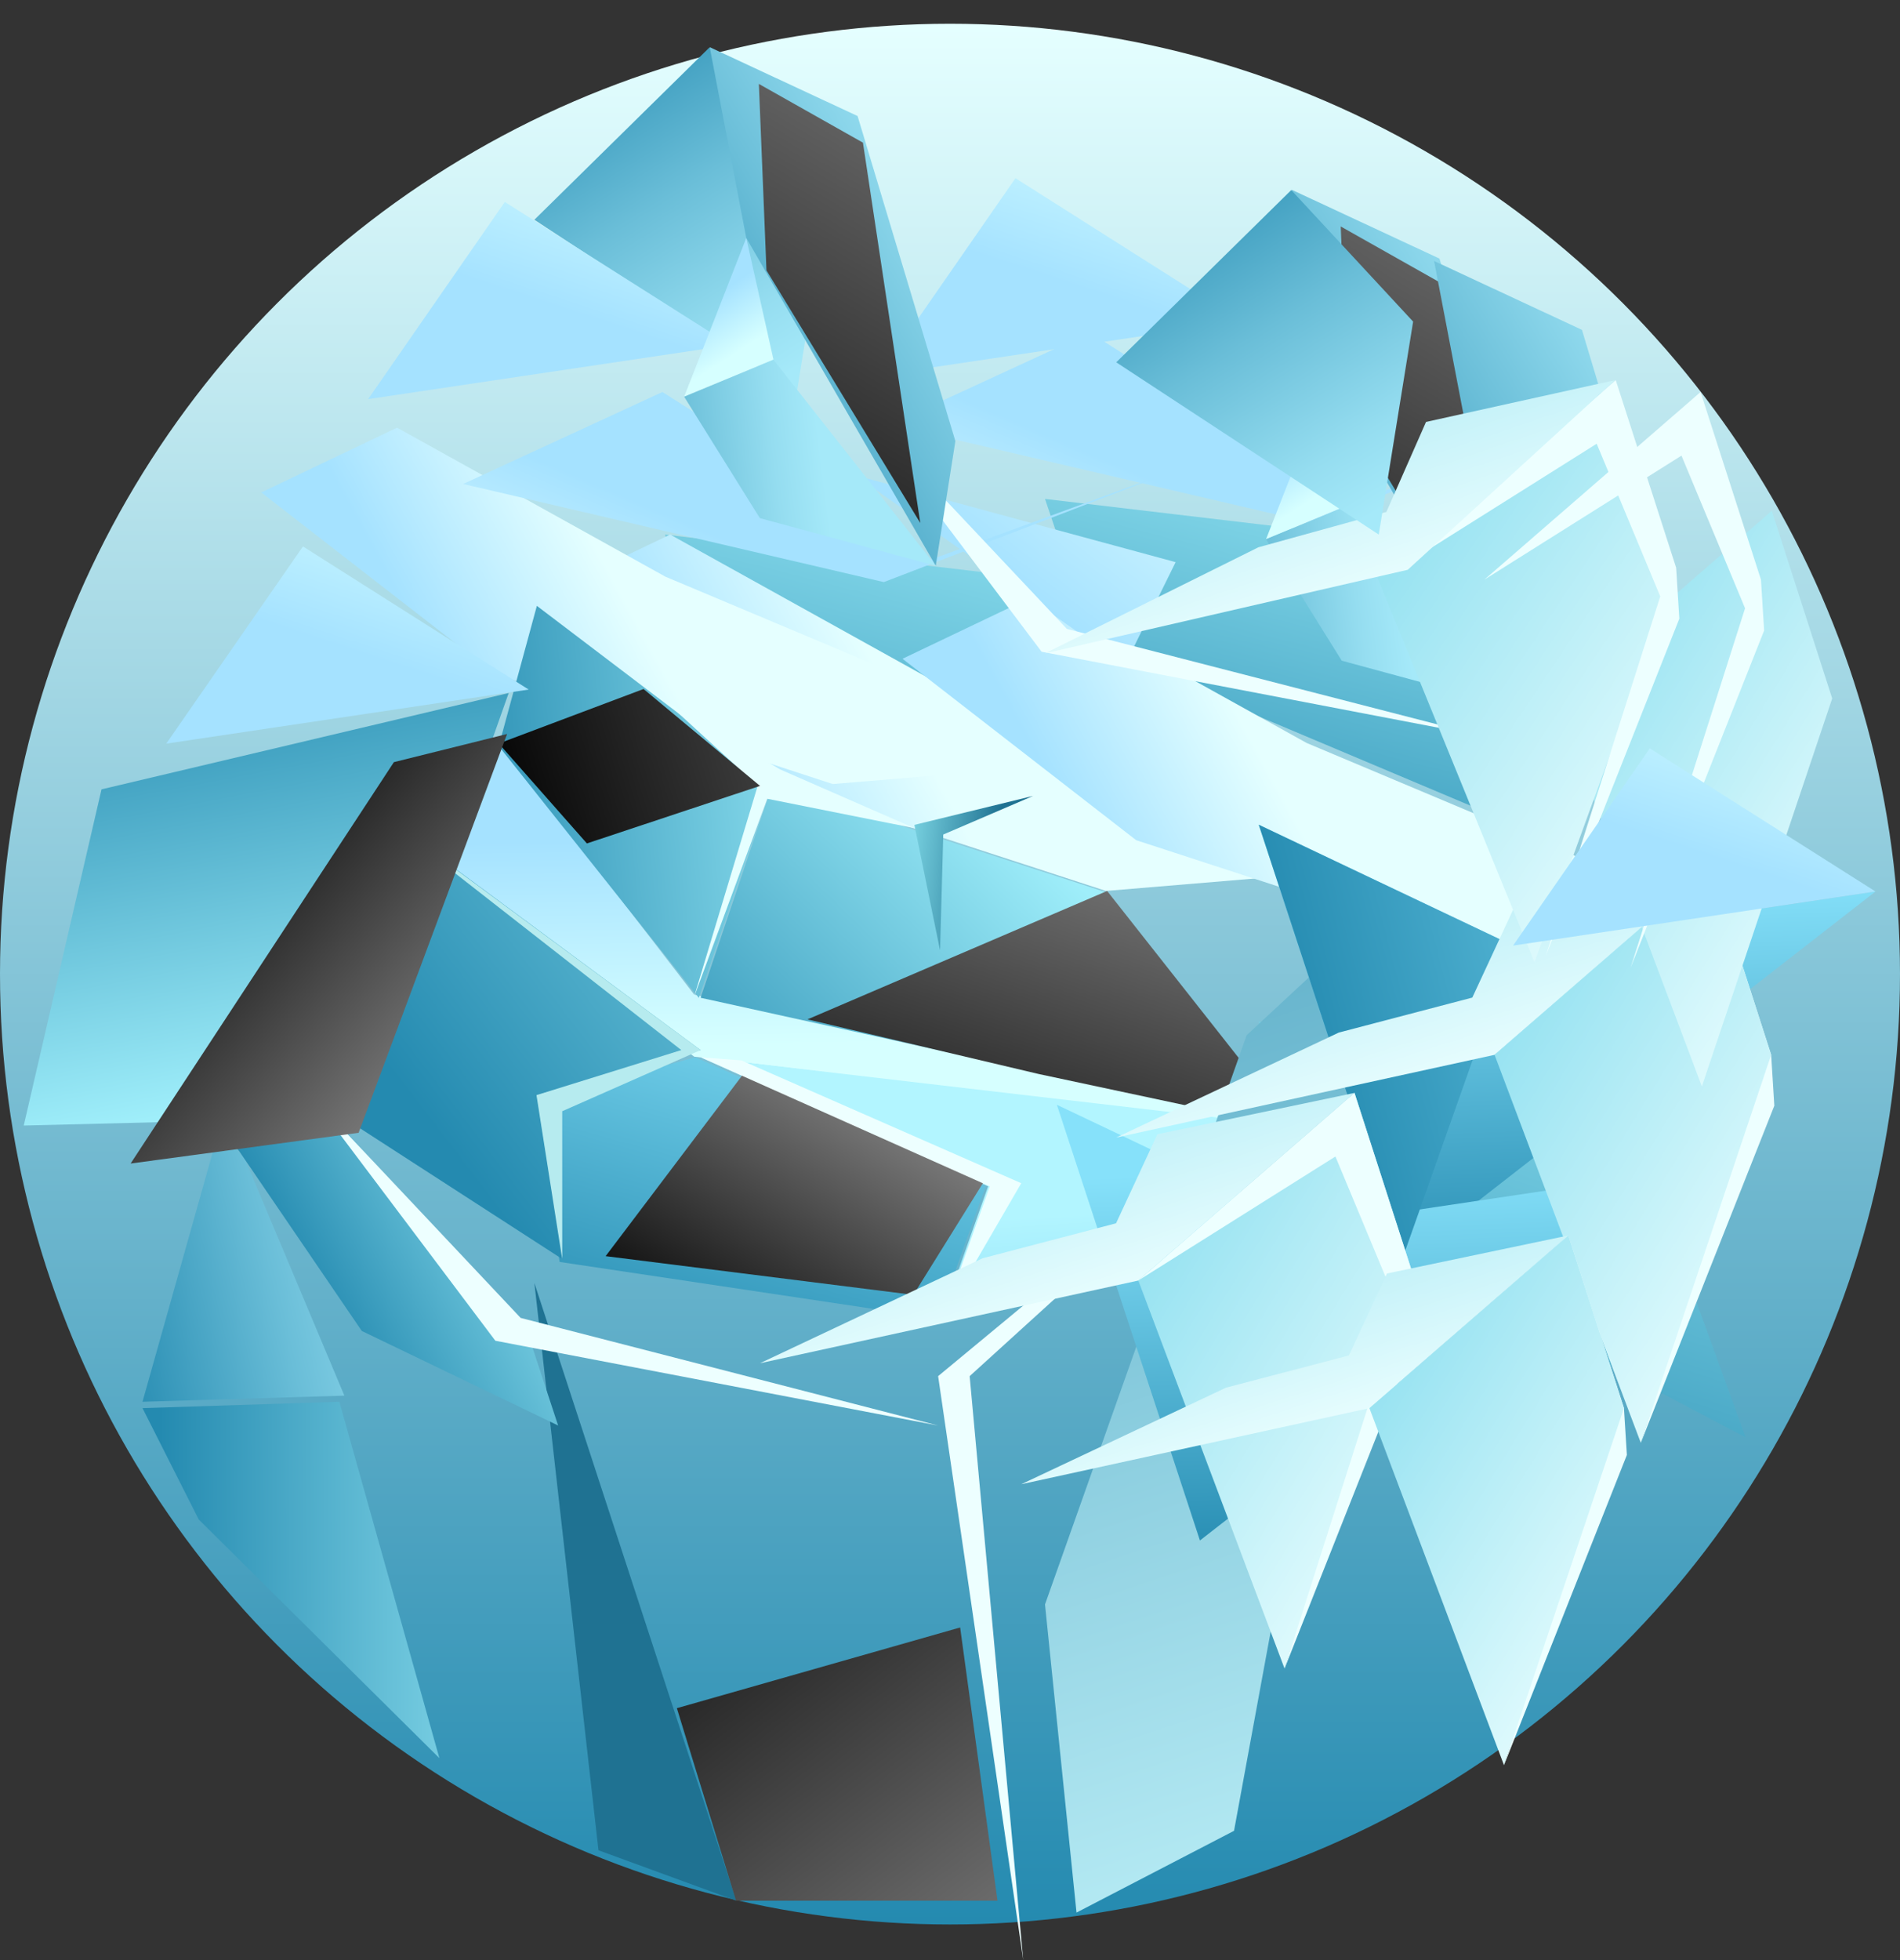 <svg width="160" height="165" viewBox="0 0 160 165" fill="none" xmlns="http://www.w3.org/2000/svg">
<rect x="0" y="0" width="160" height="165" fill="#333333" stroke="none"/>
<circle cx="80" cy="82" r="80" fill="url(#paint0_linear)"/>
<path d="M45 108L62 160L50.397 155.755L45 108Z" fill="#1F7292"/>
<path d="M37 148L28.579 118L12 118.536L16.737 127.911L37 148Z" fill="url(#paint1_linear)"/>
<path d="M56 45L85.89 48.534L97 73L60.232 57.505L56 45Z" fill="url(#paint2_linear)"/>
<path d="M88 42L117.89 45.534L129 70L92.232 54.505L88 42Z" fill="url(#paint3_linear)"/>
<path d="M106 86L135.89 90.418L147 121L110.232 101.631L106 86Z" fill="url(#paint4_linear)"/>
<path d="M30 67.225L58.461 88.95L109 95L58.461 83.725L41.704 62L30 67.225Z" fill="url(#paint5_linear)"/>
<path d="M29 117.483L20.635 97.584L18.476 95L12 118L29 117.483Z" fill="url(#paint6_linear)"/>
<path d="M44.29 111.765L47 120L30.467 112.039L20.168 96.941L18 94.196L26.131 92L44.29 111.765Z" fill="url(#paint7_linear)"/>
<path d="M58.552 89L45 92.711L47.126 106.229L79.014 111L83 99.868L58.552 89Z" fill="url(#paint8_linear)"/>
<path d="M83.21 99.868L59 89L109 94.831L79.263 111L83.21 99.868Z" fill="url(#paint9_linear)"/>
<path d="M59 88.396L45.205 92.188L47.369 106L26 92.188L30.057 67L59 88.396Z" fill="url(#paint10_linear)"/>
<path d="M56.434 45L45 50.455L64.678 65.727L93.131 75L116 73.091L79.037 57.545L56.434 45Z" fill="url(#paint11_linear)"/>
<path d="M33.434 36L22 41.455L41.678 56.727L70.131 66L93 64.091L56.037 48.545L33.434 36Z" fill="url(#paint12_linear)"/>
<path d="M87.434 50L76 55.455L95.678 70.727L124.131 80L147 78.091L110.037 62.545L87.434 50Z" fill="url(#paint13_linear)"/>
<path d="M45.209 51L42 62.805L58.849 84L65 66.024L45.209 51Z" fill="url(#paint14_linear)"/>
<path d="M65.053 66L59 83.991L109 95L93.21 75.13L65.053 66Z" fill="url(#paint15_linear)"/>
<path d="M68 85.811L87.449 90.405L109 95L93.231 75L68 85.811Z" fill="url(#paint16_linear)"/>
<path d="M94.723 56L72 40L99 47.322L94.723 56Z" fill="url(#paint17_linear)"/>
<path d="M87 67L77 69.438L79.162 80L79.432 70.25L87 67Z" fill="url(#paint18_linear)"/>
<path d="M56 59L63.808 66.143L58.423 84L64.615 67.242L77 69.714L65.692 64.769L56 59Z" fill="#E5FFFF"/>
<path d="M109 91L81.655 115.843L86.168 165L79 115.843L109 91Z" fill="#EDFFFF"/>
<path d="M75 35.742L110.428 44L136 34.194L114.157 42.194L91.782 28L75 35.742Z" fill="url(#paint19_linear)"/>
<path d="M39 40.742L74.428 49L100 39.194L78.157 47.194L55.782 33L39 40.742Z" fill="url(#paint20_linear)"/>
<path d="M104.98 87.147L88 135.059L90.653 161L103.918 154.118L114 99.323L112.673 80L104.98 87.147Z" fill="url(#paint21_linear)"/>
<path d="M80.854 137L57 143.795L61.981 160H78.757H84L80.854 137Z" fill="url(#paint22_linear)"/>
<path d="M64 66.157L49.422 71L42 62.588L54.193 58L64 66.157Z" fill="url(#paint23_linear)"/>
<path d="M26 92L41.714 112.863L79 120L43.844 110.941L26 92Z" fill="#EDFFFF"/>
<path d="M59 88.396L47.346 93.542V106L45.178 92.188L57.374 88.396L30 67L59 88.396Z" fill="#B6EBEF"/>
<path d="M72 34L87.714 54.863L125 62L89.844 52.941L72 34Z" fill="#EDFFFF"/>
<path d="M83 99.229L76.917 109L51 105.743L62.901 90L83 99.229Z" fill="url(#paint24_linear)"/>
<path d="M62.441 89.265L86 99.602L79.382 111L83.353 99.868L59 89L62.441 89.265Z" fill="#EDFFFF"/>
<path d="M106 69.425L127.417 79.598L157.937 75.047L118.047 106.102L106 69.425Z" fill="url(#paint25_linear)"/>
<path d="M89 93L110.417 103.173L140.937 98.622L101.047 129.677L89 93Z" fill="url(#paint26_linear)"/>
<path d="M127.417 79.598L118.047 106.102L106 69.425L127.417 79.598Z" fill="url(#paint27_linear)"/>
<path d="M119.15 107.795L108.173 140.457L95.858 107.795L114.063 92L119.15 107.795Z" fill="url(#paint28_linear)"/>
<path d="M97.465 95.48L93.984 102.976L82.74 105.921L64 114.756L95.858 107.795L114.063 92L97.465 95.48Z" fill="url(#paint29_linear)"/>
<path d="M95.858 107.795L112.457 97.354L117.811 110.205L108.173 140.457L119.417 112.079L119.15 107.795L114.063 92L95.858 107.795Z" fill="#EDFFFF"/>
<path d="M30.205 94.048L2 94.748L8.548 66.447L42.836 58.339L30.205 94.048Z" fill="url(#paint30_linear)"/>
<path d="M11 97.945L33.17 64.157L42.701 61.787L30.2 95.358L11 97.945Z" fill="url(#paint31_linear)"/>
<path d="M140.698 49L124 60.626L141.959 70.957L140.698 49Z" fill="url(#paint32_linear)"/>
<path d="M127.465 76.48L123.984 83.976L112.74 86.921L94 95.756L125.858 88.795L144.063 73L127.465 76.48Z" fill="url(#paint33_linear)"/>
<path d="M125.858 88.795L142.457 78.354L147.811 91.205L138.173 121.457L149.417 93.079L149.15 88.795L144.063 73L125.858 88.795Z" fill="#EDFFFF"/>
<path d="M149.15 88.795L138.173 121.457L125.858 88.795L144.063 73L149.15 88.795Z" fill="url(#paint34_linear)"/>
<path d="M129.453 49.13L127.798 59.629L111.844 32.032L108.764 15.968L121.217 21.767L129.453 49.13Z" fill="url(#paint35_linear)"/>
<path d="M106.612 45.394L114.135 42.279L111.845 32.033L106.612 45.394Z" fill="url(#paint36_linear)"/>
<path d="M114.135 42.28L127.799 59.63L112.989 55.617L106.613 45.395L114.135 42.28Z" fill="url(#paint37_linear)"/>
<path d="M121.669 24.009L126.496 56.023L113.544 34.758L112.904 19.064L121.669 24.009Z" fill="url(#paint38_linear)"/>
<path d="M116.797 107.203L113.594 114.101L103.246 116.812L86 124.942L115.319 118.536L132.073 104L116.797 107.203Z" fill="url(#paint39_linear)"/>
<path d="M115.319 118.536L130.594 108.928L135.522 120.754L126.652 148.594L137 122.478L136.754 118.536L132.073 104L115.319 118.536Z" fill="#EDFFFF"/>
<path d="M136.754 118.536L126.652 148.594L115.319 118.536L132.073 104L136.754 118.536Z" fill="url(#paint40_linear)"/>
<path d="M59.737 4L70 15.073L67.105 33L45 18.5L59.737 4Z" fill="url(#paint41_linear)"/>
<path d="M141.453 55.13L139.798 65.629L123.844 38.032L120.764 21.968L133.217 27.767L141.453 55.13Z" fill="url(#paint42_linear)"/>
<path d="M118.612 51.394L126.135 48.279L123.845 38.033L118.612 51.394Z" fill="url(#paint43_linear)"/>
<path d="M126.135 48.28L139.799 65.63L124.989 61.617L118.613 51.395L126.135 48.28Z" fill="url(#paint44_linear)"/>
<path d="M154.291 58.795L143.315 91.457L131 58.795L149.205 43L154.291 58.795Z" fill="url(#paint45_linear)"/>
<path d="M141 48.646L129.218 81L116 48.646L135.54 33L141 48.646Z" fill="url(#paint46_linear)"/>
<path d="M117.858 47.795L134.457 37.354L139.811 50.205L130.173 80.457L141.417 52.079L141.15 47.795L136.063 32L117.858 47.795Z" fill="#EDFFFF"/>
<path d="M125 48.795L141.598 38.354L146.953 51.205L137.315 81.457L148.559 53.079L148.291 48.795L143.205 33L125 48.795Z" fill="#EDFFFF"/>
<path d="M120.086 35.518L116.749 43.094L105.968 46.071L88 55L118.545 47.965L136 32L120.086 35.518Z" fill="url(#paint47_linear)"/>
<path d="M138.929 63L157.937 75.047L127.417 79.599L138.929 63Z" fill="url(#paint48_linear)"/>
<path d="M85.512 15L104.52 27.047L74 31.599L85.512 15Z" fill="url(#paint49_linear)"/>
<path d="M42.512 17L61.52 29.047L31 33.599L42.512 17Z" fill="url(#paint50_linear)"/>
<path d="M25.512 46L44.52 58.047L14 62.599L25.512 46Z" fill="url(#paint51_linear)"/>
<path d="M80.453 37.13L78.799 47.629L62.844 20.032L59.764 3.968L72.217 9.767L80.453 37.13Z" fill="url(#paint52_linear)"/>
<path d="M57.612 33.394L65.135 30.279L62.845 20.033L57.612 33.394Z" fill="url(#paint53_linear)"/>
<path d="M65.135 30.28L78.799 47.63L63.989 43.617L57.612 33.395L65.135 30.28Z" fill="url(#paint54_linear)"/>
<path d="M72.669 12.009L77.496 44.023L64.544 22.758L63.904 7.064L72.669 12.009Z" fill="url(#paint55_linear)"/>
<path d="M108.737 16L119 27.073L116.105 45L94 30.5L108.737 16Z" fill="url(#paint56_linear)"/>
<defs>
<linearGradient id="paint0_linear" x1="80" y1="2" x2="80" y2="162" gradientUnits="userSpaceOnUse">
<stop stop-color="#E5FFFF"/>
<stop offset="1" stop-color="#248AB0"/>
</linearGradient>
<linearGradient id="paint1_linear" x1="13.53" y1="133.069" x2="49.221" y2="132.907" gradientUnits="userSpaceOnUse">
<stop stop-color="#248AB0"/>
<stop offset="1" stop-color="#9FEEFA"/>
</linearGradient>
<linearGradient id="paint2_linear" x1="70.845" y1="82.515" x2="83.027" y2="35.098" gradientUnits="userSpaceOnUse">
<stop stop-color="#248AB0"/>
<stop offset="1" stop-color="#9FEEFA"/>
</linearGradient>
<linearGradient id="paint3_linear" x1="102.845" y1="79.515" x2="115.027" y2="32.098" gradientUnits="userSpaceOnUse">
<stop stop-color="#248AB0"/>
<stop offset="1" stop-color="#9FEEFA"/>
</linearGradient>
<linearGradient id="paint4_linear" x1="120.845" y1="132.893" x2="139.239" y2="75.618" gradientUnits="userSpaceOnUse">
<stop stop-color="#248AB0"/>
<stop offset="1" stop-color="#9FEEFA"/>
</linearGradient>
<linearGradient id="paint5_linear" x1="69.329" y1="66.372" x2="69.735" y2="95.199" gradientUnits="userSpaceOnUse">
<stop offset="0.145" stop-color="#A5E2FF"/>
<stop offset="0.745" stop-color="#D6FFFF"/>
</linearGradient>
<linearGradient id="paint6_linear" x1="8.068" y1="109.722" x2="38.289" y2="102.476" gradientUnits="userSpaceOnUse">
<stop stop-color="#248AB0"/>
<stop offset="0.011" stop-color="#268BB1"/>
<stop offset="0.484" stop-color="#6ABED8"/>
<stop offset="0.826" stop-color="#95DDF0"/>
<stop offset="1" stop-color="#A5E9F9"/>
</linearGradient>
<linearGradient id="paint7_linear" x1="26.477" y1="110.476" x2="48.971" y2="98.138" gradientUnits="userSpaceOnUse">
<stop stop-color="#248AB0"/>
<stop offset="1" stop-color="#9FEEFA"/>
</linearGradient>
<linearGradient id="paint8_linear" x1="57.217" y1="120.533" x2="68.788" y2="78.937" gradientUnits="userSpaceOnUse">
<stop offset="0.098" stop-color="#248AB0"/>
<stop offset="1" stop-color="#8DE8FF"/>
</linearGradient>
<linearGradient id="paint9_linear" x1="84.281" y1="96.927" x2="86.45" y2="130.389" gradientUnits="userSpaceOnUse">
<stop offset="0.169" stop-color="#B2F5FF"/>
<stop offset="1" stop-color="#58BFEA"/>
</linearGradient>
<linearGradient id="paint10_linear" x1="33.279" y1="90.648" x2="77.275" y2="57.072" gradientUnits="userSpaceOnUse">
<stop stop-color="#248AB0"/>
<stop offset="1" stop-color="#9FEEFA"/>
</linearGradient>
<linearGradient id="paint11_linear" x1="60.001" y1="73.755" x2="84.223" y2="60.416" gradientUnits="userSpaceOnUse">
<stop offset="0.145" stop-color="#A5E2FF"/>
<stop offset="0.745" stop-color="#E5FFFF"/>
</linearGradient>
<linearGradient id="paint12_linear" x1="37.001" y1="64.755" x2="61.223" y2="51.416" gradientUnits="userSpaceOnUse">
<stop offset="0.145" stop-color="#A5E2FF"/>
<stop offset="0.745" stop-color="#E5FFFF"/>
</linearGradient>
<linearGradient id="paint13_linear" x1="91.001" y1="78.755" x2="115.223" y2="65.416" gradientUnits="userSpaceOnUse">
<stop offset="0.145" stop-color="#A5E2FF"/>
<stop offset="0.745" stop-color="#E5FFFF"/>
</linearGradient>
<linearGradient id="paint14_linear" x1="37.444" y1="69.173" x2="73.552" y2="65.174" gradientUnits="userSpaceOnUse">
<stop stop-color="#248AB0"/>
<stop offset="1" stop-color="#9FEEFA"/>
</linearGradient>
<linearGradient id="paint15_linear" x1="64.496" y1="104.466" x2="92.372" y2="75.994" gradientUnits="userSpaceOnUse">
<stop stop-color="#248AB0"/>
<stop offset="1" stop-color="#9FEEFA"/>
</linearGradient>
<linearGradient id="paint16_linear" x1="109.309" y1="24.124" x2="81.666" y2="107.456" gradientUnits="userSpaceOnUse">
<stop offset="0.075" stop-color="white"/>
<stop offset="1"/>
</linearGradient>
<linearGradient id="paint17_linear" x1="80.166" y1="52.342" x2="103.308" y2="21.812" gradientUnits="userSpaceOnUse">
<stop offset="0.145" stop-color="#A5E2FF"/>
<stop offset="0.745" stop-color="#E5FFFF"/>
</linearGradient>
<linearGradient id="paint18_linear" x1="86.528" y1="73.866" x2="73.604" y2="72.322" gradientUnits="userSpaceOnUse">
<stop offset="0.22" stop-color="#1F7292"/>
<stop offset="1" stop-color="#9BF7FF"/>
</linearGradient>
<linearGradient id="paint19_linear" x1="103.856" y1="38.603" x2="92.281" y2="65.756" gradientUnits="userSpaceOnUse">
<stop offset="0.145" stop-color="#A5E2FF"/>
<stop offset="0.745" stop-color="#E5FFFF"/>
</linearGradient>
<linearGradient id="paint20_linear" x1="67.856" y1="43.603" x2="56.282" y2="70.756" gradientUnits="userSpaceOnUse">
<stop offset="0.145" stop-color="#A5E2FF"/>
<stop offset="0.745" stop-color="#E5FFFF"/>
</linearGradient>
<linearGradient id="paint21_linear" x1="85.24" y1="70.903" x2="115.186" y2="161.826" gradientUnits="userSpaceOnUse">
<stop stop-color="#55A8C4"/>
<stop offset="1" stop-color="#BCEFF7"/>
</linearGradient>
<linearGradient id="paint22_linear" x1="127.611" y1="221.632" x2="52.854" y2="123.735" gradientUnits="userSpaceOnUse">
<stop offset="0.075" stop-color="white"/>
<stop offset="1"/>
</linearGradient>
<linearGradient id="paint23_linear" x1="144.873" y1="38.695" x2="40.822" y2="69.853" gradientUnits="userSpaceOnUse">
<stop offset="0.075" stop-color="white"/>
<stop offset="1"/>
</linearGradient>
<linearGradient id="paint24_linear" x1="88.739" y1="63.498" x2="58.241" y2="115.32" gradientUnits="userSpaceOnUse">
<stop offset="0.075" stop-color="white"/>
<stop offset="1"/>
</linearGradient>
<linearGradient id="paint25_linear" x1="133.463" y1="111.359" x2="132.125" y2="74.715" gradientUnits="userSpaceOnUse">
<stop offset="0.098" stop-color="#248AB0"/>
<stop offset="1" stop-color="#86E1FA"/>
</linearGradient>
<linearGradient id="paint26_linear" x1="116.463" y1="134.934" x2="115.125" y2="98.29" gradientUnits="userSpaceOnUse">
<stop offset="0.098" stop-color="#248AB0"/>
<stop offset="1" stop-color="#86E1FA"/>
</linearGradient>
<linearGradient id="paint27_linear" x1="103.78" y1="90.026" x2="157.993" y2="75.636" gradientUnits="userSpaceOnUse">
<stop offset="0.098" stop-color="#248AB0"/>
<stop offset="1" stop-color="#8DE8FF"/>
</linearGradient>
<linearGradient id="paint28_linear" x1="131.668" y1="128.767" x2="92.682" y2="104.839" gradientUnits="userSpaceOnUse">
<stop offset="0.169" stop-color="#EDFFFF"/>
<stop offset="0.977" stop-color="#90E0F0"/>
</linearGradient>
<linearGradient id="paint29_linear" x1="93.818" y1="118.164" x2="81.547" y2="80.237" gradientUnits="userSpaceOnUse">
<stop offset="0.169" stop-color="#EDFFFF"/>
<stop offset="0.977" stop-color="#90E0F0"/>
</linearGradient>
<linearGradient id="paint30_linear" x1="18.077" y1="53.77" x2="25.323" y2="91.76" gradientUnits="userSpaceOnUse">
<stop stop-color="#248AB0"/>
<stop offset="1" stop-color="#9FEEFA"/>
</linearGradient>
<linearGradient id="paint31_linear" x1="65.876" y1="114.14" x2="14.95" y2="69.471" gradientUnits="userSpaceOnUse">
<stop offset="0.075" stop-color="white"/>
<stop offset="1"/>
</linearGradient>
<linearGradient id="paint32_linear" x1="134.089" y1="56.21" x2="156.047" y2="67.834" gradientUnits="userSpaceOnUse">
<stop offset="0.098" stop-color="#248AB0"/>
<stop offset="1" stop-color="#8DE8FF"/>
</linearGradient>
<linearGradient id="paint33_linear" x1="123.818" y1="99.164" x2="111.548" y2="61.237" gradientUnits="userSpaceOnUse">
<stop offset="0.169" stop-color="#EDFFFF"/>
<stop offset="0.977" stop-color="#90E0F0"/>
</linearGradient>
<linearGradient id="paint34_linear" x1="161.668" y1="109.767" x2="122.682" y2="85.839" gradientUnits="userSpaceOnUse">
<stop offset="0.169" stop-color="#EDFFFF"/>
<stop offset="0.977" stop-color="#90E0F0"/>
</linearGradient>
<linearGradient id="paint35_linear" x1="103.655" y1="46.733" x2="134.459" y2="28.041" gradientUnits="userSpaceOnUse">
<stop stop-color="#248AB0"/>
<stop offset="0.011" stop-color="#268BB1"/>
<stop offset="0.484" stop-color="#6ABED8"/>
<stop offset="0.826" stop-color="#95DDF0"/>
<stop offset="1" stop-color="#A5E9F9"/>
</linearGradient>
<linearGradient id="paint36_linear" x1="107.694" y1="36.336" x2="112.275" y2="43.461" gradientUnits="userSpaceOnUse">
<stop offset="0.145" stop-color="#A5E2FF"/>
<stop offset="0.745" stop-color="#D6FFFF"/>
</linearGradient>
<linearGradient id="paint37_linear" x1="95.802" y1="54.176" x2="118.311" y2="51.374" gradientUnits="userSpaceOnUse">
<stop stop-color="#248AB0"/>
<stop offset="0.011" stop-color="#268BB1"/>
<stop offset="0.484" stop-color="#6ABED8"/>
<stop offset="0.826" stop-color="#95DDF0"/>
<stop offset="1" stop-color="#A5E9F9"/>
</linearGradient>
<linearGradient id="paint38_linear" x1="170.458" y1="-48.605" x2="102.731" y2="66.224" gradientUnits="userSpaceOnUse">
<stop offset="0.075" stop-color="white"/>
<stop offset="1"/>
</linearGradient>
<linearGradient id="paint39_linear" x1="113.441" y1="128.078" x2="102.149" y2="93.175" gradientUnits="userSpaceOnUse">
<stop offset="0.169" stop-color="#EDFFFF"/>
<stop offset="0.977" stop-color="#90E0F0"/>
</linearGradient>
<linearGradient id="paint40_linear" x1="148.275" y1="137.836" x2="112.396" y2="115.816" gradientUnits="userSpaceOnUse">
<stop offset="0.169" stop-color="#EDFFFF"/>
<stop offset="0.977" stop-color="#90E0F0"/>
</linearGradient>
<linearGradient id="paint41_linear" x1="48.219" y1="1.795" x2="66.578" y2="31.314" gradientUnits="userSpaceOnUse">
<stop stop-color="#248AB0"/>
<stop offset="0.011" stop-color="#268BB1"/>
<stop offset="0.484" stop-color="#6ABED8"/>
<stop offset="0.826" stop-color="#95DDF0"/>
<stop offset="1" stop-color="#A5E9F9"/>
</linearGradient>
<linearGradient id="paint42_linear" x1="115.655" y1="52.733" x2="146.459" y2="34.041" gradientUnits="userSpaceOnUse">
<stop stop-color="#248AB0"/>
<stop offset="0.011" stop-color="#268BB1"/>
<stop offset="0.484" stop-color="#6ABED8"/>
<stop offset="0.826" stop-color="#95DDF0"/>
<stop offset="1" stop-color="#A5E9F9"/>
</linearGradient>
<linearGradient id="paint43_linear" x1="119.694" y1="42.336" x2="124.275" y2="49.461" gradientUnits="userSpaceOnUse">
<stop offset="0.145" stop-color="#A5E2FF"/>
<stop offset="0.745" stop-color="#D6FFFF"/>
</linearGradient>
<linearGradient id="paint44_linear" x1="107.802" y1="60.176" x2="130.311" y2="57.374" gradientUnits="userSpaceOnUse">
<stop stop-color="#248AB0"/>
<stop offset="0.011" stop-color="#268BB1"/>
<stop offset="0.484" stop-color="#6ABED8"/>
<stop offset="0.826" stop-color="#95DDF0"/>
<stop offset="1" stop-color="#A5E9F9"/>
</linearGradient>
<linearGradient id="paint45_linear" x1="166.81" y1="79.767" x2="127.824" y2="55.839" gradientUnits="userSpaceOnUse">
<stop offset="0.169" stop-color="#EDFFFF"/>
<stop offset="0.977" stop-color="#90E0F0"/>
</linearGradient>
<linearGradient id="paint46_linear" x1="154.622" y1="69.873" x2="114.679" y2="43.309" gradientUnits="userSpaceOnUse">
<stop offset="0.169" stop-color="#EDFFFF"/>
<stop offset="0.977" stop-color="#90E0F0"/>
</linearGradient>
<linearGradient id="paint47_linear" x1="116.589" y1="58.444" x2="103.652" y2="20.511" gradientUnits="userSpaceOnUse">
<stop offset="0.169" stop-color="#EDFFFF"/>
<stop offset="0.977" stop-color="#90E0F0"/>
</linearGradient>
<linearGradient id="paint48_linear" x1="143.182" y1="75.876" x2="151.437" y2="50.666" gradientUnits="userSpaceOnUse">
<stop offset="0.145" stop-color="#A5E2FF"/>
<stop offset="0.745" stop-color="#D6FFFF"/>
</linearGradient>
<linearGradient id="paint49_linear" x1="89.765" y1="27.876" x2="98.02" y2="2.666" gradientUnits="userSpaceOnUse">
<stop offset="0.145" stop-color="#A5E2FF"/>
<stop offset="0.745" stop-color="#D6FFFF"/>
</linearGradient>
<linearGradient id="paint50_linear" x1="46.765" y1="29.876" x2="55.02" y2="4.666" gradientUnits="userSpaceOnUse">
<stop offset="0.145" stop-color="#A5E2FF"/>
<stop offset="0.745" stop-color="#D6FFFF"/>
</linearGradient>
<linearGradient id="paint51_linear" x1="29.765" y1="58.876" x2="38.02" y2="33.666" gradientUnits="userSpaceOnUse">
<stop offset="0.145" stop-color="#A5E2FF"/>
<stop offset="0.745" stop-color="#D6FFFF"/>
</linearGradient>
<linearGradient id="paint52_linear" x1="54.655" y1="34.733" x2="85.459" y2="16.041" gradientUnits="userSpaceOnUse">
<stop stop-color="#248AB0"/>
<stop offset="0.011" stop-color="#268BB1"/>
<stop offset="0.484" stop-color="#6ABED8"/>
<stop offset="0.826" stop-color="#95DDF0"/>
<stop offset="1" stop-color="#A5E9F9"/>
</linearGradient>
<linearGradient id="paint53_linear" x1="58.694" y1="24.336" x2="63.275" y2="31.461" gradientUnits="userSpaceOnUse">
<stop offset="0.145" stop-color="#A5E2FF"/>
<stop offset="0.745" stop-color="#D6FFFF"/>
</linearGradient>
<linearGradient id="paint54_linear" x1="46.802" y1="42.176" x2="69.311" y2="39.374" gradientUnits="userSpaceOnUse">
<stop stop-color="#248AB0"/>
<stop offset="0.011" stop-color="#268BB1"/>
<stop offset="0.484" stop-color="#6ABED8"/>
<stop offset="0.826" stop-color="#95DDF0"/>
<stop offset="1" stop-color="#A5E9F9"/>
</linearGradient>
<linearGradient id="paint55_linear" x1="121.458" y1="-60.605" x2="53.731" y2="54.224" gradientUnits="userSpaceOnUse">
<stop offset="0.075" stop-color="white"/>
<stop offset="1"/>
</linearGradient>
<linearGradient id="paint56_linear" x1="97.219" y1="13.795" x2="115.578" y2="43.314" gradientUnits="userSpaceOnUse">
<stop stop-color="#248AB0"/>
<stop offset="0.011" stop-color="#268BB1"/>
<stop offset="0.484" stop-color="#6ABED8"/>
<stop offset="0.826" stop-color="#95DDF0"/>
<stop offset="1" stop-color="#A5E9F9"/>
</linearGradient>
</defs>
</svg>
